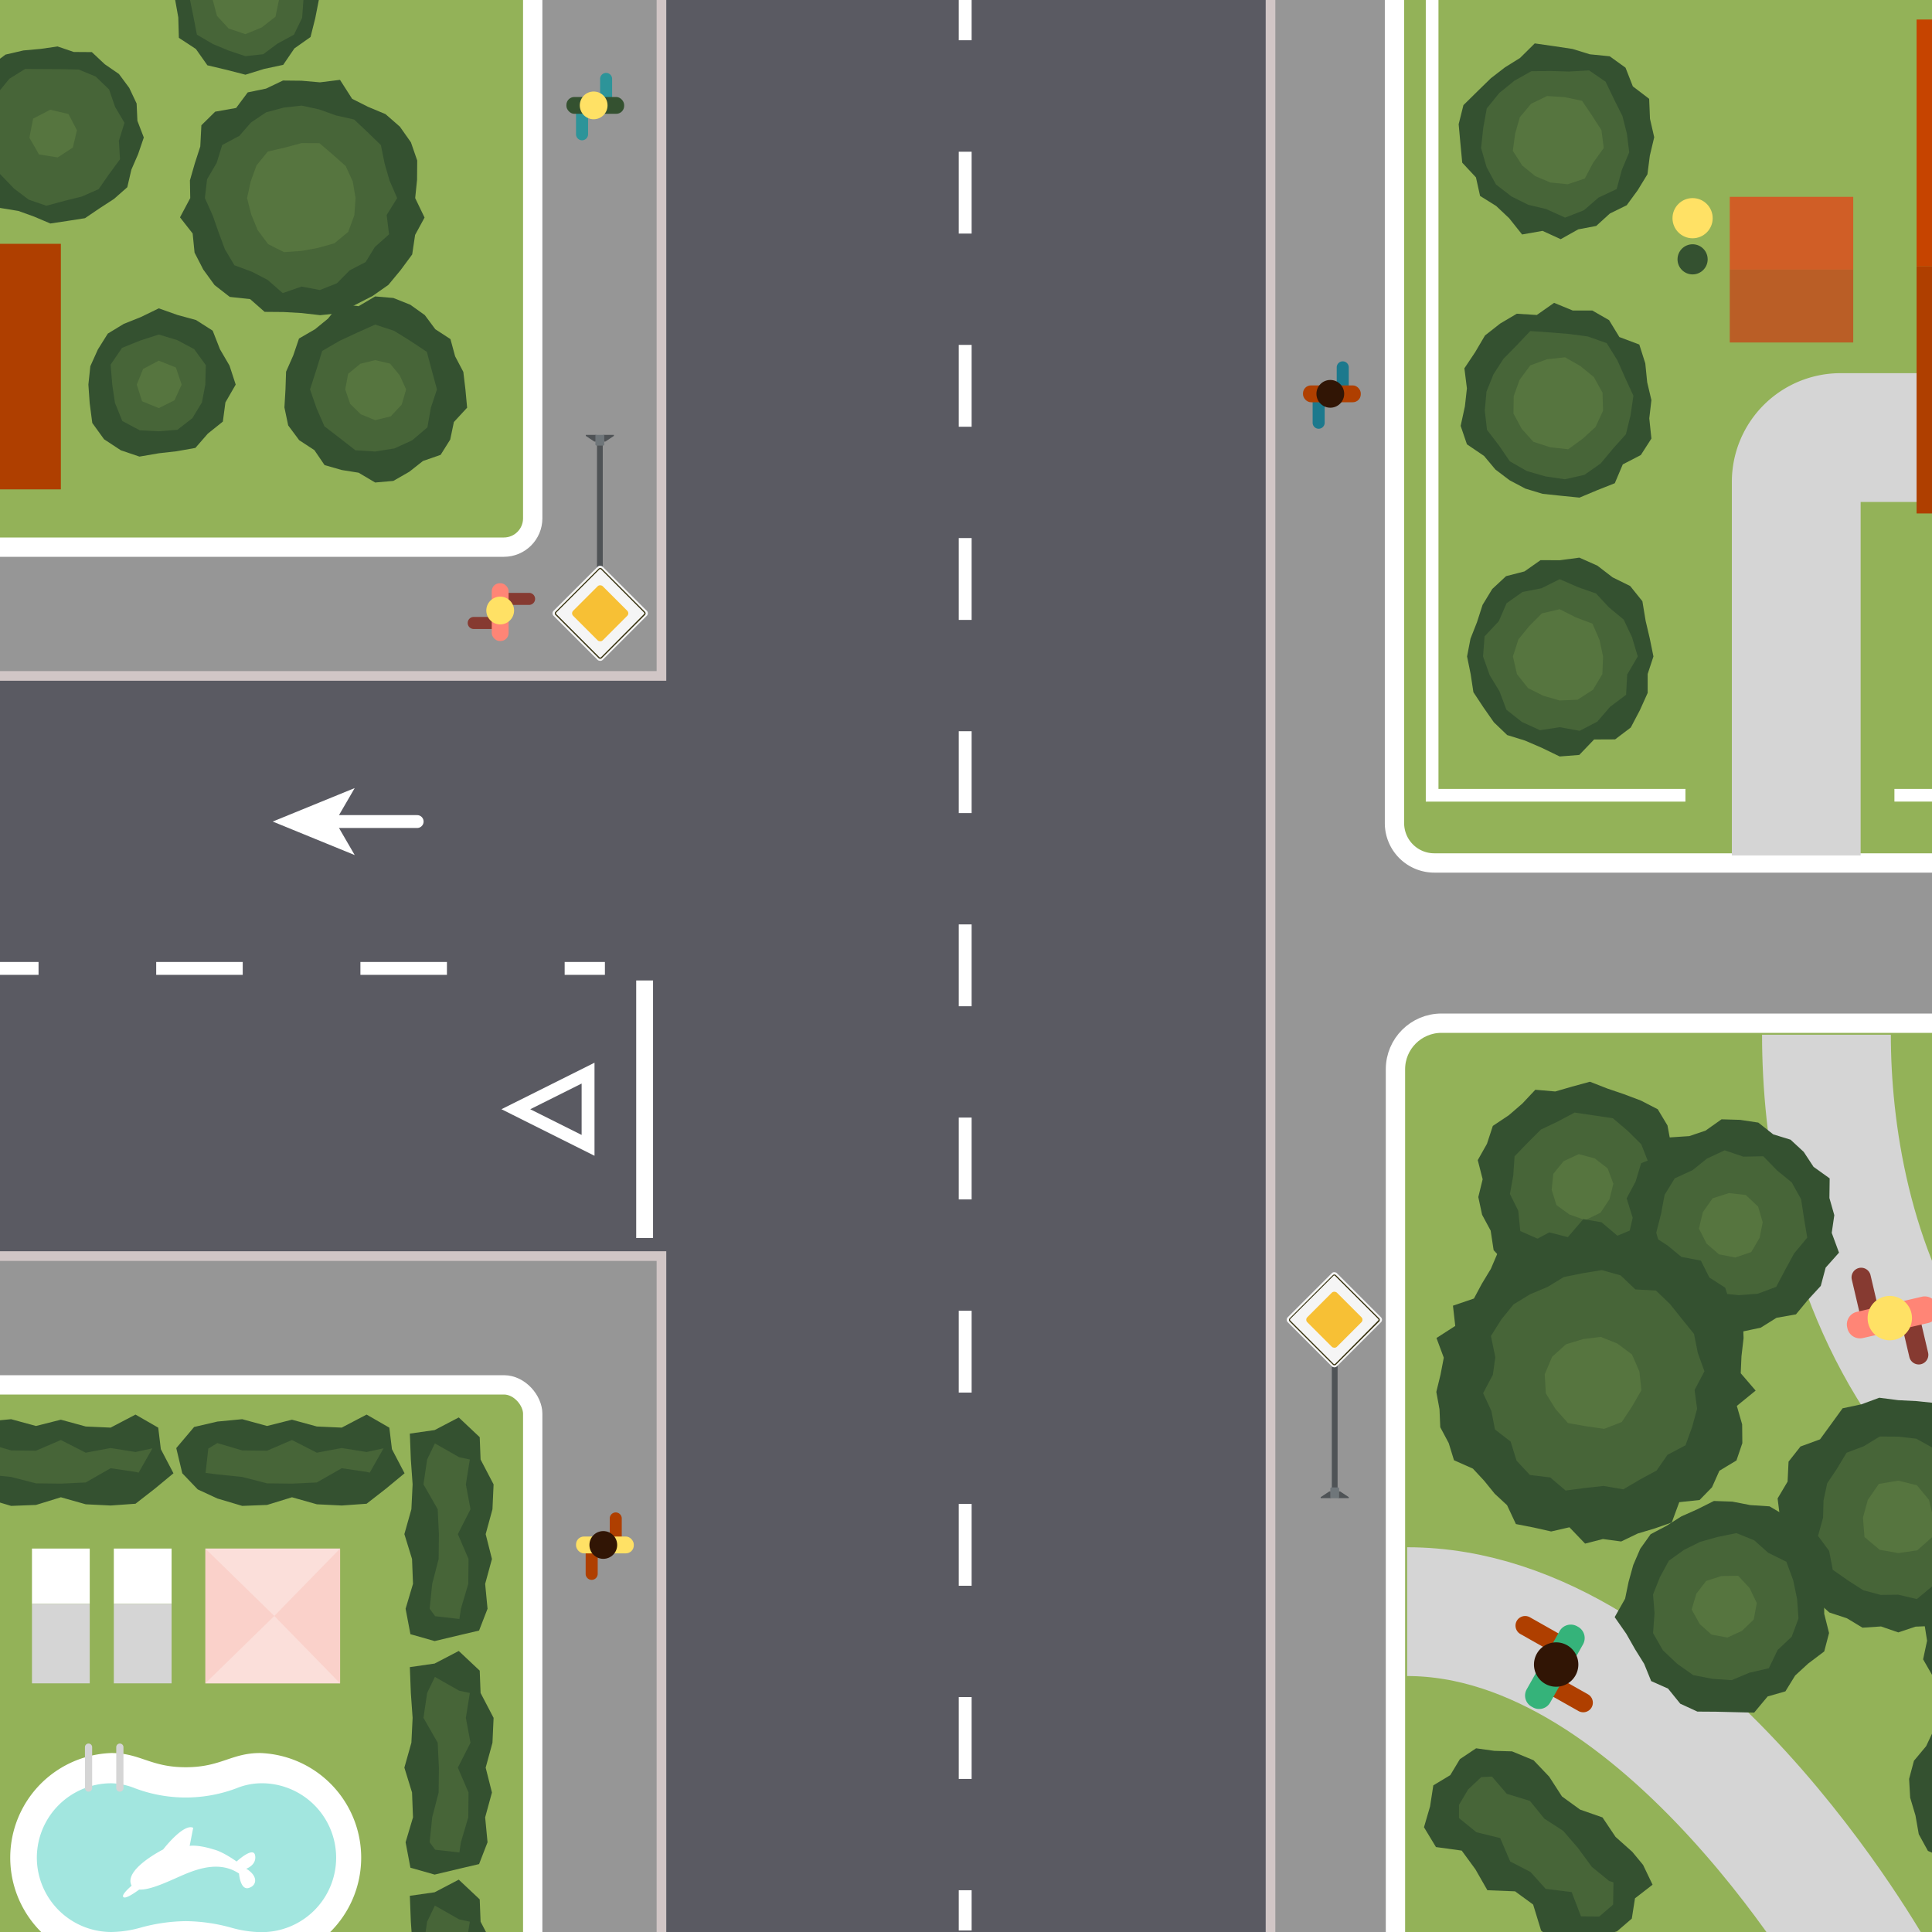 <svg xmlns="http://www.w3.org/2000/svg" xmlns:xlink="http://www.w3.org/1999/xlink" viewBox="0 0 600 600"><defs><style>.cls-1,.cls-21,.cls-4,.cls-5,.cls-7,.cls-8{fill:none;}.cls-2{clip-path:url(#clip-path);}.cls-3{fill:#5a5a62;}.cls-10,.cls-4,.cls-5,.cls-7,.cls-8{stroke:#fff;}.cls-10,.cls-21,.cls-4,.cls-5,.cls-7,.cls-8,.cls-9{stroke-miterlimit:10;}.cls-4,.cls-5,.cls-7,.cls-8{stroke-width:4px;}.cls-5{stroke-dasharray:26.87 36.55;}.cls-16,.cls-6{fill:#fff;}.cls-7{stroke-linecap:round;}.cls-8{stroke-dasharray:25.42 34.57;}.cls-9{fill:#969696;stroke:#d1c6c6;stroke-width:3px;}.cls-10,.cls-13{fill:#93b258;}.cls-10{stroke-width:6px;}.cls-11{fill:#345130;}.cls-12{opacity:0.2;}.cls-14{fill:#d5d5d5;}.cls-15{fill:#fad1ca;}.cls-16{opacity:0.3;}.cls-17{fill:#a2e6df;}.cls-18{fill:#af3f00;}.cls-19{fill:#ffe165;}.cls-20{fill:#311505;}.cls-21{stroke:#d5d5d5;stroke-width:40px;}.cls-22{fill:#d05e26;}.cls-23{fill:#ba5e26;}.cls-24{fill:#c64400;}.cls-25{fill:#1c798d;}.cls-26{fill:#2d9499;}.cls-27{fill:#863a31;}.cls-28{fill:#ff8576;}.cls-29{fill:#35b37a;}.cls-30{fill:#4f5356;}.cls-31{fill:#6f767a;}.cls-32{fill:#f5f5f5;}.cls-33{fill:#f7c035;}.cls-34{fill:#383310;}</style><clipPath id="clip-path"><rect class="cls-1" width="600" height="600"/></clipPath></defs><title>kriz9</title><g id="kriz_1" data-name="kriz 1"><g class="cls-2"><rect class="cls-3" x="-64" y="-26" width="756" height="663"/><line class="cls-4" x1="-0.53" y1="300.75" x2="11.97" y2="300.75"/><line class="cls-5" x1="48.51" y1="300.75" x2="157.09" y2="300.75"/><line class="cls-4" x1="175.36" y1="300.75" x2="187.86" y2="300.75"/><rect class="cls-6" x="197.58" y="304.49" width="5.23" height="79.99"/><polygon class="cls-7" points="182.63 333.27 182.63 355.7 160.2 344.48 182.63 333.27"/><line class="cls-7" x1="129.55" y1="255.14" x2="102.77" y2="255.14"/><polygon class="cls-6" points="84.69 255.14 110.16 244.74 104.12 255.14 110.16 265.55 84.69 255.14"/><line class="cls-4" x1="299.75" y1="599.53" x2="299.75" y2="587.03"/><line class="cls-8" x1="299.75" y1="552.46" x2="299.75" y2="29.79"/><line class="cls-4" x1="299.75" y1="12.5" x2="299.75"/><rect class="cls-9" x="-132.49" y="390.09" width="337.91" height="337.91"/><rect class="cls-10" x="-93.98" y="430.08" width="259.42" height="259.42" rx="8.95" ry="8.95"/><polygon class="cls-11" points="53.87 457.54 48.03 462.37 42.08 467 34.36 467.55 26.63 467.17 18.91 464.99 11.19 467.37 3.46 467.67 -4.27 465.37 -10.36 462.55 -15.16 457.54 -17.02 449.72 -11.48 443.16 -4.27 441.48 3.45 440.74 11.17 442.85 18.9 440.9 26.62 443.01 34.35 443.36 42.08 439.31 49.14 443.37 49.95 450.05 53.87 457.54"/><g class="cls-12"><polygon class="cls-13" points="-4.27 457.89 -7.93 457.42 -7.08 449.87 -4.27 448.16 3.45 450.44 11.17 450.53 18.9 447.21 26.62 451.14 34.35 449.7 42.08 450.93 47.35 449.79 43.06 457.34 42.08 457.11 34.36 455.97 26.63 460.39 18.91 460.76 11.19 460.67 3.45 458.68 -4.27 457.89"/></g><polygon class="cls-11" points="125.64 457.54 119.8 462.37 113.85 467 106.13 467.55 98.4 467.17 90.68 464.99 82.95 467.37 75.23 467.67 67.5 465.37 61.41 462.55 56.61 457.54 54.74 449.72 60.29 443.16 67.5 441.48 75.22 440.74 82.94 442.85 90.67 440.9 98.39 443.01 106.12 443.36 113.85 439.31 120.91 443.37 121.72 450.05 125.64 457.54"/><g class="cls-12"><polygon class="cls-13" points="67.5 457.89 63.84 457.42 64.69 449.87 67.5 448.16 75.22 450.44 82.94 450.53 90.67 447.21 98.39 451.14 106.12 449.7 113.85 450.93 119.12 449.79 114.83 457.34 113.85 457.11 106.13 455.97 98.4 460.39 90.68 460.76 82.95 460.67 75.22 458.68 67.5 457.89"/></g><polygon class="cls-11" points="134.98 516.63 127.28 517.74 127.59 525.77 128.14 533.5 127.76 541.22 125.58 548.95 127.96 556.67 128.26 564.4 125.96 572.13 127.46 580.03 134.98 582.17 142.8 580.31 148.78 578.91 151.41 572.13 150.67 564.4 152.78 556.68 150.83 548.96 152.94 541.23 153.29 533.5 149.25 525.77 148.98 518.84 142.47 512.72 134.98 516.63"/><g class="cls-12"><polygon class="cls-13" points="133.43 572.13 135.14 574.45 142.67 575.3 143.14 572.13 145.43 564.4 145.51 556.68 142.19 548.96 146.12 541.23 144.68 533.5 145.91 525.77 142.6 525.06 135.06 520.78 132.65 525.77 131.51 533.5 135.93 541.22 136.3 548.95 136.22 556.67 134.22 564.4 133.43 572.13"/></g><polygon class="cls-11" points="134.98 444.12 127.28 445.22 127.59 453.26 128.14 460.98 127.76 468.7 125.58 476.43 127.96 484.15 128.26 491.88 125.96 499.61 127.46 507.51 134.98 509.65 142.8 507.79 148.78 506.39 151.41 499.61 150.67 491.89 152.78 484.16 150.83 476.44 152.94 468.71 153.29 460.99 149.25 453.26 148.98 446.33 142.47 440.2 134.98 444.12"/><g class="cls-12"><polygon class="cls-13" points="133.43 499.61 135.14 501.93 142.67 502.79 143.14 499.61 145.43 491.89 145.51 484.16 142.19 476.44 146.12 468.71 144.68 460.99 145.91 453.26 142.6 452.55 135.06 448.26 132.65 453.26 131.51 460.98 135.93 468.7 136.3 476.43 136.22 484.15 134.22 491.89 133.43 499.61"/></g><polygon class="cls-11" points="134.98 587.66 127.28 588.76 127.59 596.8 128.14 604.52 127.76 612.24 125.58 619.97 127.96 627.69 128.26 635.42 125.96 643.15 127.46 651.05 134.98 653.19 142.8 651.33 148.78 649.93 151.41 643.15 150.67 635.43 152.78 627.7 150.83 619.98 152.94 612.25 153.29 604.52 149.25 596.8 148.98 589.87 142.47 583.74 134.98 587.66"/><g class="cls-12"><polygon class="cls-13" points="133.43 643.15 135.14 645.47 142.67 646.33 143.14 643.15 145.43 635.43 145.51 627.7 142.19 619.98 146.12 612.25 144.68 604.52 145.91 596.8 142.6 596.08 135.06 591.8 132.65 596.8 131.51 604.52 135.93 612.24 136.3 619.97 136.22 627.69 134.22 635.43 133.43 643.15"/></g><rect class="cls-6" x="9.93" y="480.92" width="17.94" height="17.19"/><rect class="cls-14" x="9.93" y="498.11" width="17.94" height="24.67"/><rect class="cls-6" x="35.35" y="480.92" width="17.94" height="17.19"/><rect class="cls-14" x="35.35" y="498.11" width="17.94" height="24.67"/><rect class="cls-15" x="63.76" y="480.92" width="41.87" height="41.87"/><polygon class="cls-16" points="105.62 522.78 63.76 522.78 63.76 522.78 85.19 501.85 105.62 522.78"/><polygon class="cls-16" points="105.62 480.92 63.76 480.92 63.76 480.92 85.19 501.85 105.62 480.92"/><path class="cls-6" d="M57.67,606c9.41,0,14.08,3.42,23.12,3.42a32.52,32.52,0,0,0,0-65c-9,0-12.14,4.41-23.12,4.41s-14.07-4.41-23.11-4.41a32.52,32.52,0,0,0,0,65C43.6,609.45,48.27,606,57.67,606Z"/><path class="cls-17" d="M11.44,576.93a23.14,23.14,0,0,1,23.12-23.12,20.92,20.92,0,0,1,7.35,1.55,44.73,44.73,0,0,0,31.53,0,20.88,20.88,0,0,1,7.35-1.55,23.12,23.12,0,1,1,0,46.23,35.16,35.16,0,0,1-9.07-1.41,54.66,54.66,0,0,0-14-2,54.64,54.64,0,0,0-14,2A35.16,35.16,0,0,1,34.56,600,23.14,23.14,0,0,1,11.44,576.93Z"/><path class="cls-6" d="M76.47,580.35s3.27-1.12,2.76-4.11-5.75,1.87-5.75,1.87-4.12-3-7.1-3.74c0,0-4.49-1.5-7.48-1.12L60,567.64c-3-1.5-9.34,6.73-9.34,6.73S39.46,580,40.58,584.83a2.88,2.88,0,0,0,.3.78c-1.63,1.44-3.19,3.06-2.53,3.57s2.85-.89,4.89-2.36c3.63.23,10-3,13.79-4.6,5.23-2.24,11.59-4.11,17.2-.38,0,0,.37,5.24,3,4.49S80.21,582.59,76.47,580.35Z"/><path class="cls-14" d="M28.62,555.3a1.13,1.13,0,0,1-1.12,1.13h0a1.13,1.13,0,0,1-1.12-1.13V542.6a1.13,1.13,0,0,1,1.12-1.13h0a1.13,1.13,0,0,1,1.12,1.13Z"/><path class="cls-14" d="M38.34,555.3a1.13,1.13,0,0,1-1.12,1.13h0a1.13,1.13,0,0,1-1.12-1.13V542.6a1.13,1.13,0,0,1,1.12-1.13h0a1.13,1.13,0,0,1,1.12,1.13Z"/><path class="cls-18" d="M185.62,488.77a1.87,1.87,0,0,1-1.87,1.87h0a1.87,1.87,0,0,1-1.87-1.87v-8.23a1.87,1.87,0,0,1,1.87-1.86h0a1.87,1.87,0,0,1,1.87,1.86Z"/><path class="cls-18" d="M193.09,479.8a1.87,1.87,0,0,1-1.87,1.87h0a1.87,1.87,0,0,1-1.86-1.87v-8.23a1.87,1.87,0,0,1,1.86-1.87h0a1.87,1.87,0,0,1,1.87,1.87Z"/><rect class="cls-19" x="178.89" y="477.18" width="17.94" height="5.23" rx="2.47" ry="2.47"/><circle class="cls-20" cx="187.36" cy="479.8" r="4.31"/><rect class="cls-9" x="394.57" y="-93" width="337.91" height="717"/><path class="cls-10" d="M790,255.6A12.36,12.36,0,0,1,777.68,268H445.39a12.36,12.36,0,0,1-12.32-12.4V-79.09A12.36,12.36,0,0,1,445.39-91.5H777.68A12.36,12.36,0,0,1,790-79.09Z"/><path class="cls-21" d="M557.84,265.66v-116a13.77,13.77,0,0,1,13.77-13.77h41.3"/><polygon class="cls-11" points="501.49 150.07 495.94 152.27 490.53 154.54 484.63 153.95 479.05 153.36 473.71 151.74 468.82 149.15 464.42 145.82 460.88 141.59 455.57 137.99 453.62 132.26 454.94 126.19 455.56 120.61 454.78 114.38 458.13 109.36 461.18 104.18 465.91 100.47 471.06 97.43 477.27 97.82 482.64 94.05 488.42 96.43 494.5 96.43 499.71 99.42 502.91 104.67 509.1 107 510.96 112.85 511.55 118.72 512.86 124.26 512.2 129.93 512.86 136.2 509.57 141.32 503.97 144.22 501.49 150.07"/><g class="cls-12"><polygon class="cls-13" points="497.1 143.94 492.06 147.47 486.01 148.84 479.94 147.95 474.15 146.28 468.89 143.27 465.48 138.29 461.79 133.48 461.11 127.47 461.64 121.61 463.81 116.24 466.88 111.47 470.88 107.39 475.23 102.81 481.5 103.24 487.22 103.71 493.07 104.48 498.98 106.57 502.29 111.88 504.7 117.31 507.27 122.9 506.39 128.97 504.94 134.86 500.91 139.36 497.1 143.94"/></g><g class="cls-12"><polygon class="cls-13" points="491.56 136.22 487.02 139.53 481.43 138.9 476.23 137.23 472.58 133.19 470.02 128.43 470.1 123 471.93 117.94 475.24 113.47 480.48 111.56 486.03 110.96 490.84 113.7 495 117.11 497.68 121.96 497.84 127.56 495.52 132.59 491.56 136.22"/></g><polygon class="cls-11" points="499.96 66.31 495.72 70.17 490.13 71.23 484.69 74.28 479.05 71.7 472.7 72.82 468.68 67.77 464.64 63.96 459.65 60.85 458.37 55.09 454.11 50.52 453.55 44.62 453 38.57 454.48 32.65 458.95 28.25 463.01 24.29 467.39 20.91 472.06 18 476.63 13.48 482.7 14.35 488.35 15.2 493.73 16.86 499.91 17.48 504.82 21.02 507.09 26.82 512.16 30.69 512.42 36.9 513.73 42.62 512.37 48.34 511.63 54.12 508.59 59.09 505.19 63.74 499.96 66.31"/><g class="cls-12"><polygon class="cls-13" points="496.42 61.38 491.86 65.32 486.05 67.58 480.17 64.92 474.63 63.61 469.41 61.02 464.59 57.3 461.67 51.91 459.96 45.96 460.62 39.82 461.72 33.68 465.65 28.84 470.35 25.04 475.57 22.11 481.54 22.04 487.2 22.21 493.52 21.86 498.63 25.37 501.32 30.96 503.86 36.01 505.24 41.48 505.98 47.29 503.71 52.68 502.08 58.7 496.42 61.38"/></g><g class="cls-12"><polygon class="cls-13" points="492.17 55.45 486.86 57.23 481.52 56.69 476.79 54.7 472.77 51.44 469.82 46.85 470.55 41.45 472.01 36.37 475.5 32.22 480.45 29.82 485.89 30.17 491.32 31.3 494.43 35.9 497.35 40.42 498.06 45.98 494.78 50.51 492.17 55.45"/></g><polygon class="cls-11" points="513.49 203.87 511.7 209.31 511.7 215.19 509.3 220.52 506.45 225.94 501.59 229.62 495.06 229.65 490.46 234.45 484.38 234.93 478.75 232.21 473.57 229.98 468.07 228.28 463.94 224.32 460.7 219.69 457.58 214.97 456.73 209.37 455.61 203.87 456.67 198.36 458.69 193.23 460.42 187.86 463.43 182.92 467.72 178.93 473.44 177.46 478.43 173.96 484.38 173.99 490.49 173.18 496.07 175.66 500.8 179.3 506.26 181.99 510.06 186.72 511.07 192.82 512.36 198.31 513.49 203.87"/><g class="cls-12"><polygon class="cls-13" points="508.62 203.87 505.34 209.49 505 215.77 500.02 219.51 496.07 224.11 490.57 226.96 484.38 225.84 478.25 226.77 472.64 224.21 467.83 220.42 465.67 214.67 462.64 209.7 460.57 203.87 461.05 197.62 465.45 192.94 467.87 187.35 472.82 183.84 478.71 182.69 484.38 179.87 490.14 182.38 495.67 184.32 499.65 188.6 504.24 192.41 506.83 197.86 508.62 203.87"/></g><g class="cls-12"><polygon class="cls-13" points="497.85 203.87 497.63 209.36 494.72 214.21 489.94 217.3 484.38 217.55 479.32 216.09 474.55 213.7 471.11 209.37 469.85 203.87 471.55 198.56 474.93 194.42 478.84 190.49 484.38 189.2 489.41 191.74 494.57 193.69 496.75 198.75 497.85 203.87"/></g><polygon class="cls-6" points="446.73 245.01 446.73 -3 442.79 -3 442.79 245.01 442.79 248.95 446.73 248.95 523.43 248.95 523.43 245.01 446.73 245.01"/><rect class="cls-6" x="588.33" y="245.01" width="67.85" height="3.93"/><rect class="cls-22" x="537.19" y="61.13" width="38.35" height="22.62"/><rect class="cls-23" x="537.19" y="83.74" width="38.35" height="22.62"/><circle class="cls-19" cx="525.65" cy="67.76" r="6.24"/><circle class="cls-11" cx="525.65" cy="80.54" r="4.68"/><rect class="cls-24" x="595.21" y="6.06" width="130.79" height="76.7"/><rect class="cls-18" x="595.21" y="82.76" width="130.79" height="76.7"/><path class="cls-25" d="M411.39,131.28a1.87,1.87,0,0,1-1.87,1.87h0a1.87,1.87,0,0,1-1.87-1.87v-8.22a1.87,1.87,0,0,1,1.87-1.87h0a1.86,1.86,0,0,1,1.87,1.87Z"/><path class="cls-25" d="M418.87,122.31a1.87,1.87,0,0,1-1.87,1.87h0a1.87,1.87,0,0,1-1.87-1.87v-8.23a1.87,1.87,0,0,1,1.87-1.86h0a1.87,1.87,0,0,1,1.87,1.86Z"/><rect class="cls-18" x="404.66" y="119.69" width="17.94" height="5.23" rx="2.47" ry="2.47"/><circle class="cls-20" cx="413.14" cy="122.31" r="4.31"/><rect class="cls-9" x="-132.49" y="-128" width="337.91" height="337.91"/><rect class="cls-10" x="-93.98" y="-89.5" width="259.42" height="259.42" rx="8.95" ry="8.95"/><polygon class="cls-11" points="144.54 120.93 145.07 126.61 140.96 131.06 139.82 136.51 136.84 141.26 131.36 143.16 127.11 146.51 122.16 149.35 116.51 149.85 111.36 146.8 106.14 145.97 100.8 144.44 97.64 139.8 92.91 136.7 89.5 132.12 88.33 126.54 88.66 120.93 88.84 115.43 91.07 110.39 92.86 105.13 97.83 102.25 101.84 98.98 105.53 94.42 111.37 95.09 116.51 92.06 122.16 92.54 127.41 94.63 131.93 97.86 135.19 102.25 139.89 105.31 141.34 110.65 143.89 115.49 144.54 120.93"/><g class="cls-12"><polygon class="cls-13" points="135.7 120.93 133.83 126.56 132.74 132.72 128 136.75 122.47 139.27 116.51 140.22 110.37 139.84 105.52 136.06 100.75 132.39 98.33 126.84 96.28 120.93 98.2 114.98 100.06 108.98 105.53 105.81 110.8 103.36 116.51 100.8 122.42 102.75 127.45 105.88 132.56 109.27 134.15 115.2 135.7 120.93"/></g><g class="cls-12"><polygon class="cls-13" points="126.13 120.93 124.74 125.68 121.34 129.31 116.51 130.49 112.05 128.66 108.74 125.42 107.21 120.93 108.12 116.09 111.91 112.96 116.51 111.84 121.14 112.92 124.13 116.54 126.13 120.93"/></g><polygon class="cls-11" points="73.2 119.44 70 124.98 69.21 130.93 64.54 134.67 60.67 139.11 54.85 140.14 49.31 140.77 43.31 141.8 37.52 139.84 32.32 136.42 28.66 131.36 27.85 125.19 27.45 119.44 28.05 113.74 30.4 108.52 33.48 103.6 38.43 100.59 43.69 98.49 49.31 95.76 55.1 97.81 60.88 99.39 66.05 102.69 68.31 108.46 71.28 113.55 73.2 119.44"/><g class="cls-12"><polygon class="cls-13" points="63.77 119.44 62.71 124.98 59.74 129.87 55.12 133.47 49.31 133.94 43.42 133.64 37.98 130.75 35.69 125.07 34.86 119.44 34.35 113.24 37.9 108.03 43.63 105.72 49.31 103.89 55.03 105.62 60.31 108.43 63.91 113.39 63.77 119.44"/></g><g class="cls-12"><polygon class="cls-13" points="56.42 119.44 54.19 124.31 49.31 126.75 44.12 124.62 42.47 119.44 44.44 114.57 49.31 112 54.62 114.12 56.42 119.44"/></g><polygon class="cls-11" points="39.53 58.15 35.4 61.78 30.91 64.7 26.4 67.76 21.02 68.6 15.64 69.41 10.57 67.26 5.71 65.51 0.02 64.58 -2.33 59.19 -6.18 55.6 -7.74 50.58 -11.78 46.06 -9.41 40.51 -9.09 35.33 -6.72 30.71 -6.4 24.69 -2.82 20.32 1.73 16.95 7.26 15.67 12.63 15.18 17.88 14.43 22.92 16.14 28.52 16.18 32.53 19.94 36.94 22.98 40.14 27.3 42.43 32.15 42.67 37.51 44.66 42.7 42.89 47.88 40.8 52.69 39.53 58.15"/><g class="cls-12"><polygon class="cls-13" points="33.9 54.05 30.64 58.74 25.41 61.04 20.04 62.37 14.4 63.9 8.91 62 4.38 58.58 0.59 54.65 -3.4 50.52 -4.39 44.9 -4.25 39.34 -2.18 34.27 -0.69 28.85 2.93 24.44 7.82 21.4 13.61 21.45 18.91 21.48 24.47 21.6 29.73 23.78 33.87 27.77 35.73 33.16 38.66 38.13 36.93 43.72 37.27 49.47 33.9 54.05"/></g><g class="cls-12"><polygon class="cls-13" points="22.62 45.83 17.92 48.89 12.11 47.97 9.13 42.77 10.28 36.84 15.6 34.08 21.27 35.41 23.9 40.45 22.62 45.83"/></g><polygon class="cls-11" points="99.05 -0.18 97.91 5.63 96.44 11.5 91.43 15.03 87.95 20.14 82 21.41 76.22 23.2 70.36 21.69 64.41 20.28 60.83 15.21 55.55 11.75 55.37 5.41 54.37 -0.18 54.15 -6.09 55.65 -12.06 59.29 -17.11 64.81 -19.94 70.3 -22.29 76.22 -21.88 81.97 -21.64 87.06 -18.96 92.59 -16.55 94.82 -10.92 97.32 -5.84 99.05 -0.18"/><g class="cls-12"><polygon class="cls-13" points="94.25 -0.18 93.83 5.54 91.29 10.77 86.19 13.54 81.75 16.84 76.22 17.44 71.05 15.72 66.14 13.69 61.15 10.77 60.05 5.07 58.98 -0.18 59.24 -5.7 62.34 -10.27 66.46 -13.62 70.92 -16.48 76.22 -18.09 81.4 -16.12 86.29 -14.05 89.74 -10 92.75 -5.55 94.25 -0.18"/></g><g class="cls-12"><polygon class="cls-13" points="86.67 -0.18 85.55 5.2 81.25 8.54 76.22 10.61 71 8.86 67.38 4.92 66.02 -0.18 67.19 -5.39 70.76 -9.64 76.22 -11.1 81.72 -9.71 85.37 -5.47 86.67 -0.18"/></g><polygon class="cls-11" points="128.94 61.52 131.85 67.56 128.91 72.97 128.01 79.02 124.43 83.87 120.62 88.47 115.73 91.9 110.51 94.57 105.28 97.28 99.42 97.88 93.66 97.22 88.06 96.9 82.18 96.85 77.68 92.89 71.36 92.21 66.64 88.54 63.12 83.7 60.42 78.45 59.83 72.51 55.9 67.5 59.08 61.52 58.98 56.02 60.5 50.74 62.2 45.49 62.54 38.9 66.83 34.68 73.33 33.53 76.94 28.69 82.61 27.52 87.88 25.01 93.66 25.07 99.36 25.57 105.59 24.8 109.36 30.69 114.27 33.16 119.73 35.45 124.19 39.34 127.62 44.21 129.57 49.85 129.52 55.84 128.94 61.52"/><g class="cls-12"><polygon class="cls-13" points="123.35 61.52 120.08 66.77 120.83 72.77 116.41 76.72 113.54 81.4 108.64 83.93 104.62 87.98 99.34 90.07 93.66 89 87.8 91.02 83.13 86.94 78.34 84.44 72.8 82.38 69.85 77.43 67.9 72.19 66.09 67 63.63 61.52 64.3 55.68 67.28 50.59 69 45.04 74.33 42.19 77.96 38.02 82.63 34.89 88.08 33.42 93.66 32.79 99.14 33.98 104.3 35.84 109.97 37.11 114.14 41.03 118.29 45.06 119.46 50.83 120.98 56.08 123.35 61.52"/></g><g class="cls-12"><polygon class="cls-13" points="110.43 61.52 110.05 66.84 108.13 72.03 103.86 75.56 98.69 77 93.66 77.92 88.21 78.31 83.27 75.82 80 71.44 78.02 66.6 76.72 61.52 77.85 56.38 79.67 51.35 83.16 47.06 88.56 45.81 93.66 44.43 99.2 44.46 103.43 48.08 107.36 51.56 109.55 56.35 110.43 61.52"/></g><rect class="cls-18" x="-14.74" y="75.72" width="33.64" height="76.26"/><path class="cls-26" d="M182.63,41.7a1.87,1.87,0,0,1-1.87,1.87h0a1.87,1.87,0,0,1-1.87-1.87V33.48a1.87,1.87,0,0,1,1.87-1.87h0a1.87,1.87,0,0,1,1.87,1.87Z"/><path class="cls-26" d="M190.1,32.73a1.86,1.86,0,0,1-1.87,1.87h0a1.86,1.86,0,0,1-1.86-1.87V24.51a1.87,1.87,0,0,1,1.86-1.87h0a1.87,1.87,0,0,1,1.87,1.87Z"/><rect class="cls-11" x="175.9" y="30.12" width="17.94" height="5.23" rx="2.47" ry="2.47"/><circle class="cls-19" cx="184.37" cy="32.73" r="4.31"/><path class="cls-27" d="M164.31,187.86a1.87,1.87,0,0,0,1.87-1.87h0a1.87,1.87,0,0,0-1.87-1.87h-8.22a1.87,1.87,0,0,0-1.87,1.87h0a1.87,1.87,0,0,0,1.87,1.87Z"/><path class="cls-27" d="M155.34,195.34a1.87,1.87,0,0,0,1.87-1.87h0a1.87,1.87,0,0,0-1.87-1.87h-8.22a1.86,1.86,0,0,0-1.87,1.87h0a1.87,1.87,0,0,0,1.87,1.87Z"/><rect class="cls-28" x="152.72" y="181.13" width="5.23" height="17.94" rx="2.47" ry="2.47"/><path class="cls-19" d="M155.34,185.29a4.31,4.31,0,1,0,4.31,4.31A4.31,4.31,0,0,0,155.34,185.29Z"/><rect class="cls-10" x="433.37" y="317.76" width="414.69" height="414.69" rx="14.31" ry="14.31"/><polygon class="cls-11" points="510.99 396.03 505.35 397.84 500.14 400.14 494.43 400.2 488.89 400.16 483.65 398.47 477.57 398.9 472.36 396.28 467.85 392.56 463.86 388.25 462.94 382.19 460.28 377.26 459.1 371.76 460.45 366.23 458.93 360.29 461.79 355.22 463.61 349.66 468.56 346.36 472.76 342.74 476.81 338.43 483 338.97 488.21 337.46 493.77 335.94 499.11 338.03 504.31 339.8 509.59 341.79 514.83 344.49 517.85 349.52 518.93 355.3 521.05 360.23 524.37 365.3 524.49 371.1 522.1 376.45 519.51 381.34 517.64 386.58 513.67 390.45 510.99 396.03"/><g class="cls-12"><polygon class="cls-13" points="504.14 386.48 499.18 389.5 493.5 390.81 487.82 389.69 482.47 388.07 477.93 384.87 472.14 382.32 471.51 376.03 468.92 370.79 469.96 365.06 470.36 359.1 474.51 354.81 478.54 350.79 483.67 348.35 489.01 345.52 494.94 346.39 500.92 347.29 505.52 351.21 509.71 355.36 511.86 360.82 513.09 366.41 512.34 372.04 512.26 378.06 509.23 383.28 504.14 386.48"/></g><g class="cls-12"><polygon class="cls-13" points="497.06 376.62 492.32 378.93 487.4 377.17 483.37 374.26 481.88 369.5 482.39 364.54 485.59 360.62 490.29 358.42 495.28 359.76 499.27 362.85 501.05 367.61 499.85 372.44 497.06 376.62"/></g><polygon class="cls-11" points="645.72 582.03 640.16 583.8 635.4 587.35 629.49 586.85 623.76 588.9 618.1 587.21 612.5 585.58 607.11 583.14 604.5 577.35 598.73 574.81 595.89 569.63 594.87 563.82 593.22 558.28 592.89 552.46 594.39 546.83 598.19 542.27 600.5 537.35 601.89 531.11 606.5 527.36 612.47 526.12 618.01 525.3 623.02 521.54 628.66 524.41 634.72 522.23 639.8 525.26 645.69 526.68 648.08 532.75 652.48 536.25 654.46 541.5 657.36 546.31 658.44 551.83 659.85 557.55 657.23 562.91 655.82 568.35 653.03 573.25 648.48 576.65 645.72 582.03"/><polygon class="cls-11" points="507.76 589.54 513.22 585.31 510.27 579.16 506.92 575.1 501.73 570.47 497.67 564.42 490.72 561.99 485.09 557.91 481.11 551.75 476.26 546.66 469.57 543.9 464.05 543.74 458.42 542.95 453.38 546.32 450.39 551.29 445.13 554.46 444.12 561 442.23 567.47 445.95 573.62 453.95 574.72 458.2 580.53 461.92 587.03 470.52 587.37 476.13 591.48 478.6 599.55 484 603.93 490.82 606.78 496.1 601.49 502.17 599.8 506.77 595.84 507.76 589.54"/><g class="cls-12"><polygon class="cls-13" points="463.35 551.73 460.02 551.89 455.95 555.71 453.11 560.51 453.1 564.62 458.49 569.01 465.9 570.84 469.01 578.11 475.3 581.35 480.01 586.6 488.09 587.61 490.99 595.14 496.64 595.21 500.97 591.5 501.08 584.59 499.73 584.15 494.35 579.76 490.09 573.95 485.47 568.59 479.62 564.8 475.12 559.28 467.94 557.08 463.35 551.73"/></g><path class="cls-21" d="M567.22,321.35c0,58.55,23.9,174.48,175.68,174.48"/><path class="cls-21" d="M437,500.51c81.26,0,144.6,113.63,144.6,113.63"/><polygon class="cls-11" points="625.68 471.3 625.03 476.92 625.68 483.04 621.89 487.79 620.36 493.7 615.75 497.52 611.32 501.29 605.72 503.08 600.46 504.94 594.9 505.17 589.53 506.96 584.17 505.11 578.42 505.49 573.59 502.58 568.11 500.77 563.87 496.95 559.22 493.32 555.69 488.54 556.82 481.92 555.52 476.69 552.8 471.3 552.05 465.36 555.15 460.13 555.45 453.93 559.15 449.23 565.23 447 568.56 442.43 572.24 437.36 578.1 436.12 583.63 434.08 589.53 434.84 595.26 435.13 601.08 435.74 605.43 440.08 611.9 440.51 614.49 446.33 620.34 448.91 623.24 454.12 625.49 459.61 623.72 465.88 625.68 471.3"/><g class="cls-12"><polygon class="cls-13" points="615.19 471.3 613.31 476.73 611.71 481.98 607.81 485.87 605.33 491.11 599.88 492.79 595.3 496.61 589.53 495.25 584.04 495.31 578.66 493.87 573.94 490.84 569.18 487.52 568.05 481.64 564.6 476.99 566.17 471.3 566.31 465.99 567.45 460.66 570.49 456.11 573.47 451.16 578.85 449.12 583.78 446.12 589.53 446.16 595.12 446.8 600.02 449.52 604.47 452.56 607.7 456.81 611.31 460.81 612.14 466.13 615.19 471.3"/></g><g class="cls-12"><polygon class="cls-13" points="600.39 471.3 600.04 477.37 595.41 481.49 589.53 482.32 583.75 481.3 579.03 477.35 578.56 471.3 580.05 465.83 583.49 460.84 589.53 459.82 595.32 461.26 599.06 465.79 600.39 471.3"/></g><polygon class="cls-11" points="670.04 509.54 671.5 515.52 666.89 520.31 664.99 525.46 662.3 530.28 659.58 535.38 655.29 539.2 650.44 542.3 645.37 545.32 639.41 545.29 633.75 544.71 628.1 545.17 622.59 543.87 617.04 542.33 612.47 538.83 608.18 535.1 603.22 531.72 602.25 525.59 600.18 520.44 597.24 515.32 598.47 509.54 597.57 503.81 598.37 498.04 601.28 493 606.17 489.5 606.83 482.62 612.06 479.68 618.04 478.72 622.55 475.08 627.8 472.01 633.75 475.13 639.12 475.65 645.45 473.51 650.09 477.46 655.1 480.14 658.15 485.14 664 487.56 665.12 493.56 670.19 497.7 668.67 504 670.04 509.54"/><polygon class="cls-11" points="554.47 525.27 548.96 526.85 544.77 531.87 538.77 531.73 533.02 531.59 527.14 531.55 521.82 529.1 518.03 524.41 512.79 522.08 510.6 516.71 507.77 512.16 505.05 507.37 501.45 502.21 504.69 496.49 505.78 491.23 507.22 486.03 509.39 480.99 512.62 476.46 517.58 473.84 522.12 470.95 527.08 468.74 532.27 466.14 537.98 466.34 543.55 467.42 549.55 467.81 554.66 470.82 558.99 474.82 562.19 479.7 564.72 484.81 567.72 489.81 566.48 495.77 566.53 501.19 568.03 507.15 566.53 512.87 561.55 516.63 557.51 520.34 554.47 525.27"/><g class="cls-12"><polygon class="cls-13" points="549.33 518.09 543.29 519.48 537.78 521.79 531.8 521.38 525.84 520.22 520.86 516.71 516.43 512.52 513.37 507.18 513.83 500.98 513.36 495.19 515.51 489.79 518.27 484.7 522.96 481.34 527.98 478.84 533.38 477.32 539.25 476.12 544.78 478.35 549.13 482.22 554.78 485.02 556.9 490.77 558.11 496.6 558.54 502.63 556.43 508.3 552.07 512.41 549.33 518.09"/></g><g class="cls-12"><polygon class="cls-13" points="540.99 506.48 536.47 508.55 531.53 507.64 527.84 504.34 525.36 499.84 526.83 494.91 529.87 490.97 534.58 489.46 539.8 489.36 543.37 493.2 545.59 497.84 544.64 502.97 540.99 506.48"/></g><polygon class="cls-11" points="557.75 408.19 551.7 409.26 546.81 412.32 541.17 413.52 535.44 412.92 529.42 413.69 525.27 408.43 520.37 406.19 515 403.95 510.48 400.2 507.5 395.13 504.89 389.77 505.78 383.7 507.05 378.18 505.17 372.15 507.94 366.97 509.68 361.24 515.72 358.85 518.34 353.25 524.61 352.83 529.66 351.13 534.64 347.61 540.39 347.78 546.06 348.63 550.68 352.28 556.07 353.94 560.17 357.74 563.21 362.37 568.22 365.96 568.14 372.05 569.66 377.38 568.86 382.88 571.12 389.02 566.97 393.68 565.46 399.35 561.53 403.62 557.75 408.19"/><g class="cls-12"><polygon class="cls-13" points="551.62 399.64 545.91 401.78 540.05 402.23 534.42 401.66 528.18 402.01 524.52 396.84 519.67 393.6 516.05 388.76 514.36 382.85 515.87 376.9 516.96 371.05 520.11 365.94 525.63 363.41 530.1 359.81 535.6 357.24 541.41 359.21 547.6 359.08 551.88 363.48 556.45 367.22 559.35 372.44 560.25 378.31 561.25 384.37 557.19 389.25 554.52 394.14 551.62 399.64"/></g><g class="cls-12"><polygon class="cls-13" points="543.87 388.84 538.89 390.53 533.82 389.54 529.98 386.21 527.62 381.54 528.84 376.42 531.88 372.13 536.91 370.53 542.16 371.11 546 374.71 547.43 379.58 546.47 384.4 543.87 388.84"/></g><polygon class="cls-11" points="521.51 466.51 519.18 472.83 513.89 474.67 508.61 476.25 503.47 478.72 497.8 477.96 492.26 479.38 487.4 474.31 481.73 475.61 476.4 474.41 470.78 473.31 468.03 467.45 464.2 463.9 460.94 459.88 457.43 456.1 451.55 453.49 449.91 448.16 447.29 443.24 447.05 437.65 446.06 432.27 447.38 426.87 448.38 421.64 446.11 415.53 451.94 411.78 451.23 405.49 457.74 403.27 460.2 398.68 463 394.05 465.44 388.34 472.77 389.87 476.32 385.29 481.14 382.73 486.91 384.2 491.71 378.62 497.35 379.58 502.31 383.76 508.39 381.23 513.36 383.85 517.97 386.87 522.15 390.33 528.23 391.5 530.85 396.74 535.77 399.9 537.55 405.37 541.28 409.75 541.48 415.58 540.83 421.22 540.6 426.47 545.23 431.86 539.39 436.62 541.04 442.35 541.1 448.18 539.27 453.56 533.97 456.76 531.68 461.89 527.82 465.84 521.51 466.51"/><g class="cls-12"><polygon class="cls-13" points="514.47 456.69 509.32 459.48 504.13 462.53 498 461.47 492.32 462.1 486.22 462.9 481.44 458.84 475.14 458.08 470.99 453.65 469.14 447.7 464.28 443.95 463.15 438.16 460.59 432.67 463.63 426.92 464.38 421.5 463.02 414.9 466.25 409.77 470.05 405.08 475.2 401.94 480.59 399.67 485.65 396.6 491.46 395.42 497.46 394.44 503.3 396.08 507.87 400.43 514.28 400.8 518.6 404.94 522.3 409.56 526.09 414.26 527.28 420.19 529.33 425.87 526.27 431.67 527.05 437.53 525.51 443.17 523.45 448.85 517.86 451.81 514.47 456.69"/></g><g class="cls-12"><polygon class="cls-13" points="503.66 441.62 498.19 443.75 492.56 442.94 486.95 441.94 483.13 437.66 480.07 432.73 479.73 426.8 482.03 421.35 486.34 417.48 491.67 415.86 497.13 415.18 502.29 417.25 506.84 420.66 509.13 425.94 509.76 431.74 506.87 436.77 503.66 441.62"/></g><path class="cls-18" d="M472.17,507.46a3,3,0,0,1-1.13-4.07h0a3,3,0,0,1,4.07-1.14l11.44,6.47a3,3,0,0,1,1.13,4.07h0a3,3,0,0,1-4.07,1.13Z"/><path class="cls-18" d="M478.77,524.92a3,3,0,0,1-1.13-4.08h0a3,3,0,0,1,4.07-1.13l11.45,6.47a3,3,0,0,1,1.13,4.07h0a3,3,0,0,1-4.07,1.13Z"/><path class="cls-29" d="M475.63,530a3.94,3.94,0,0,1-1.49-5.38l10.22-18.09a4,4,0,0,1,5.38-1.5l.41.23a4,4,0,0,1,1.49,5.38l-10.22,18.1a3.94,3.94,0,0,1-5.38,1.49Z"/><path class="cls-20" d="M486.67,510.94a6.89,6.89,0,1,1-9.39,2.61A6.89,6.89,0,0,1,486.67,510.94Z"/><path class="cls-27" d="M581.67,412.4a3,3,0,0,0,2.24-3.58l-3-12.81a3,3,0,0,0-3.58-2.23h0a3,3,0,0,0-2.24,3.58l3,12.81a3,3,0,0,0,3.58,2.23Z"/><path class="cls-27" d="M596.56,423.67a3,3,0,0,0,2.23-3.59l-3-12.8a3,3,0,0,0-3.59-2.24h0a3,3,0,0,0-2.23,3.59l3,12.8a3,3,0,0,0,3.59,2.24Z"/><path class="cls-28" d="M598.74,410.89a3.94,3.94,0,0,0,3-4.74l-.1-.45a4,4,0,0,0-4.74-3l-20.25,4.71a4,4,0,0,0-3,4.74l.1.45a4,4,0,0,0,4.75,2.95Z"/><path class="cls-19" d="M580.18,410.9a6.89,6.89,0,1,0,5.16-8.26A6.9,6.9,0,0,0,580.18,410.9Z"/><rect class="cls-1" x="0.96" y="0.96" width="598.08" height="598.08"/></g></g><g id="značky"><g id="hlavnacesta"><path class="cls-30" d="M413.61,396.05c0-.51,1.79-.54,1.79,0V464h-1.79Z"/><polygon class="cls-30" points="418.87 465.27 415.61 465.27 415.61 463.19 416.21 463.19 418.87 464.95 418.87 465.27"/><polygon class="cls-30" points="410.15 465.27 413.41 465.27 413.41 463.19 412.81 463.19 410.15 464.95 410.15 465.27"/><path class="cls-31" d="M415.88,462.16l-.22-.22h-2.31l-.21.22h0v3.12h2.74v-3.12Z"/><rect class="cls-32" x="403.61" y="399.07" width="21.57" height="21.57" rx="1.08" ry="1.08" transform="translate(-168.44 413.07) rotate(-45)"/><rect class="cls-33" x="407.91" y="403.36" width="12.99" height="12.99" rx="1.1" ry="1.1" transform="translate(-168.44 413.07) rotate(-45)"/><path class="cls-34" d="M414.4,424a.7.7,0,0,1-.49-.2l-13.4-13.4a.7.7,0,0,1-.2-.49.68.68,0,0,1,.2-.49l13.4-13.4a.69.69,0,0,1,1,0l13.4,13.39a.71.71,0,0,1,0,1l-13.4,13.4A.7.7,0,0,1,414.4,424Zm-.24-.45a.35.35,0,0,0,.24.1h0a.35.35,0,0,0,.24-.1L428,410.1a.34.34,0,0,0,0-.49l-13.4-13.39a.33.33,0,0,0-.48,0l-13.4,13.39a.36.36,0,0,0,0,.49Z"/></g><g id="hlavnacesta-2" data-name="hlavnacesta"><path class="cls-30" d="M187.19,204.27c0,.52-1.79.55-1.79,0v-68h1.79Z"/><polygon class="cls-30" points="181.93 135.05 185.19 135.05 185.19 137.14 184.59 137.14 181.93 135.38 181.93 135.05"/><polygon class="cls-30" points="190.65 135.05 187.39 135.05 187.39 137.14 187.99 137.14 190.65 135.38 190.65 135.05"/><path class="cls-31" d="M184.93,138.17l.21.21h2.31l.21-.21h0v-3.11h-2.75v3.11Z"/><rect class="cls-32" x="175.61" y="179.68" width="21.57" height="21.57" rx="1.08" ry="1.08" transform="translate(-80.09 187.59) rotate(-45)"/><rect class="cls-33" x="179.91" y="183.97" width="12.99" height="12.99" rx="1.1" ry="1.1" transform="translate(-80.09 187.59) rotate(-45)"/><path class="cls-34" d="M186.4,176.37a.7.7,0,0,1,.5.21L200.29,190a.73.73,0,0,1,.21.5.71.71,0,0,1-.21.49l-13.39,13.4a.71.71,0,0,1-1,0L172.51,191a.69.69,0,0,1,0-1l13.4-13.4A.7.7,0,0,1,186.4,176.37Zm.25.46a.33.33,0,0,0-.25-.1h0a.33.33,0,0,0-.24.1l-13.4,13.4a.34.34,0,0,0,0,.48l13.4,13.4a.36.36,0,0,0,.49,0L200,190.71a.34.34,0,0,0,0-.49Z"/></g></g></svg>